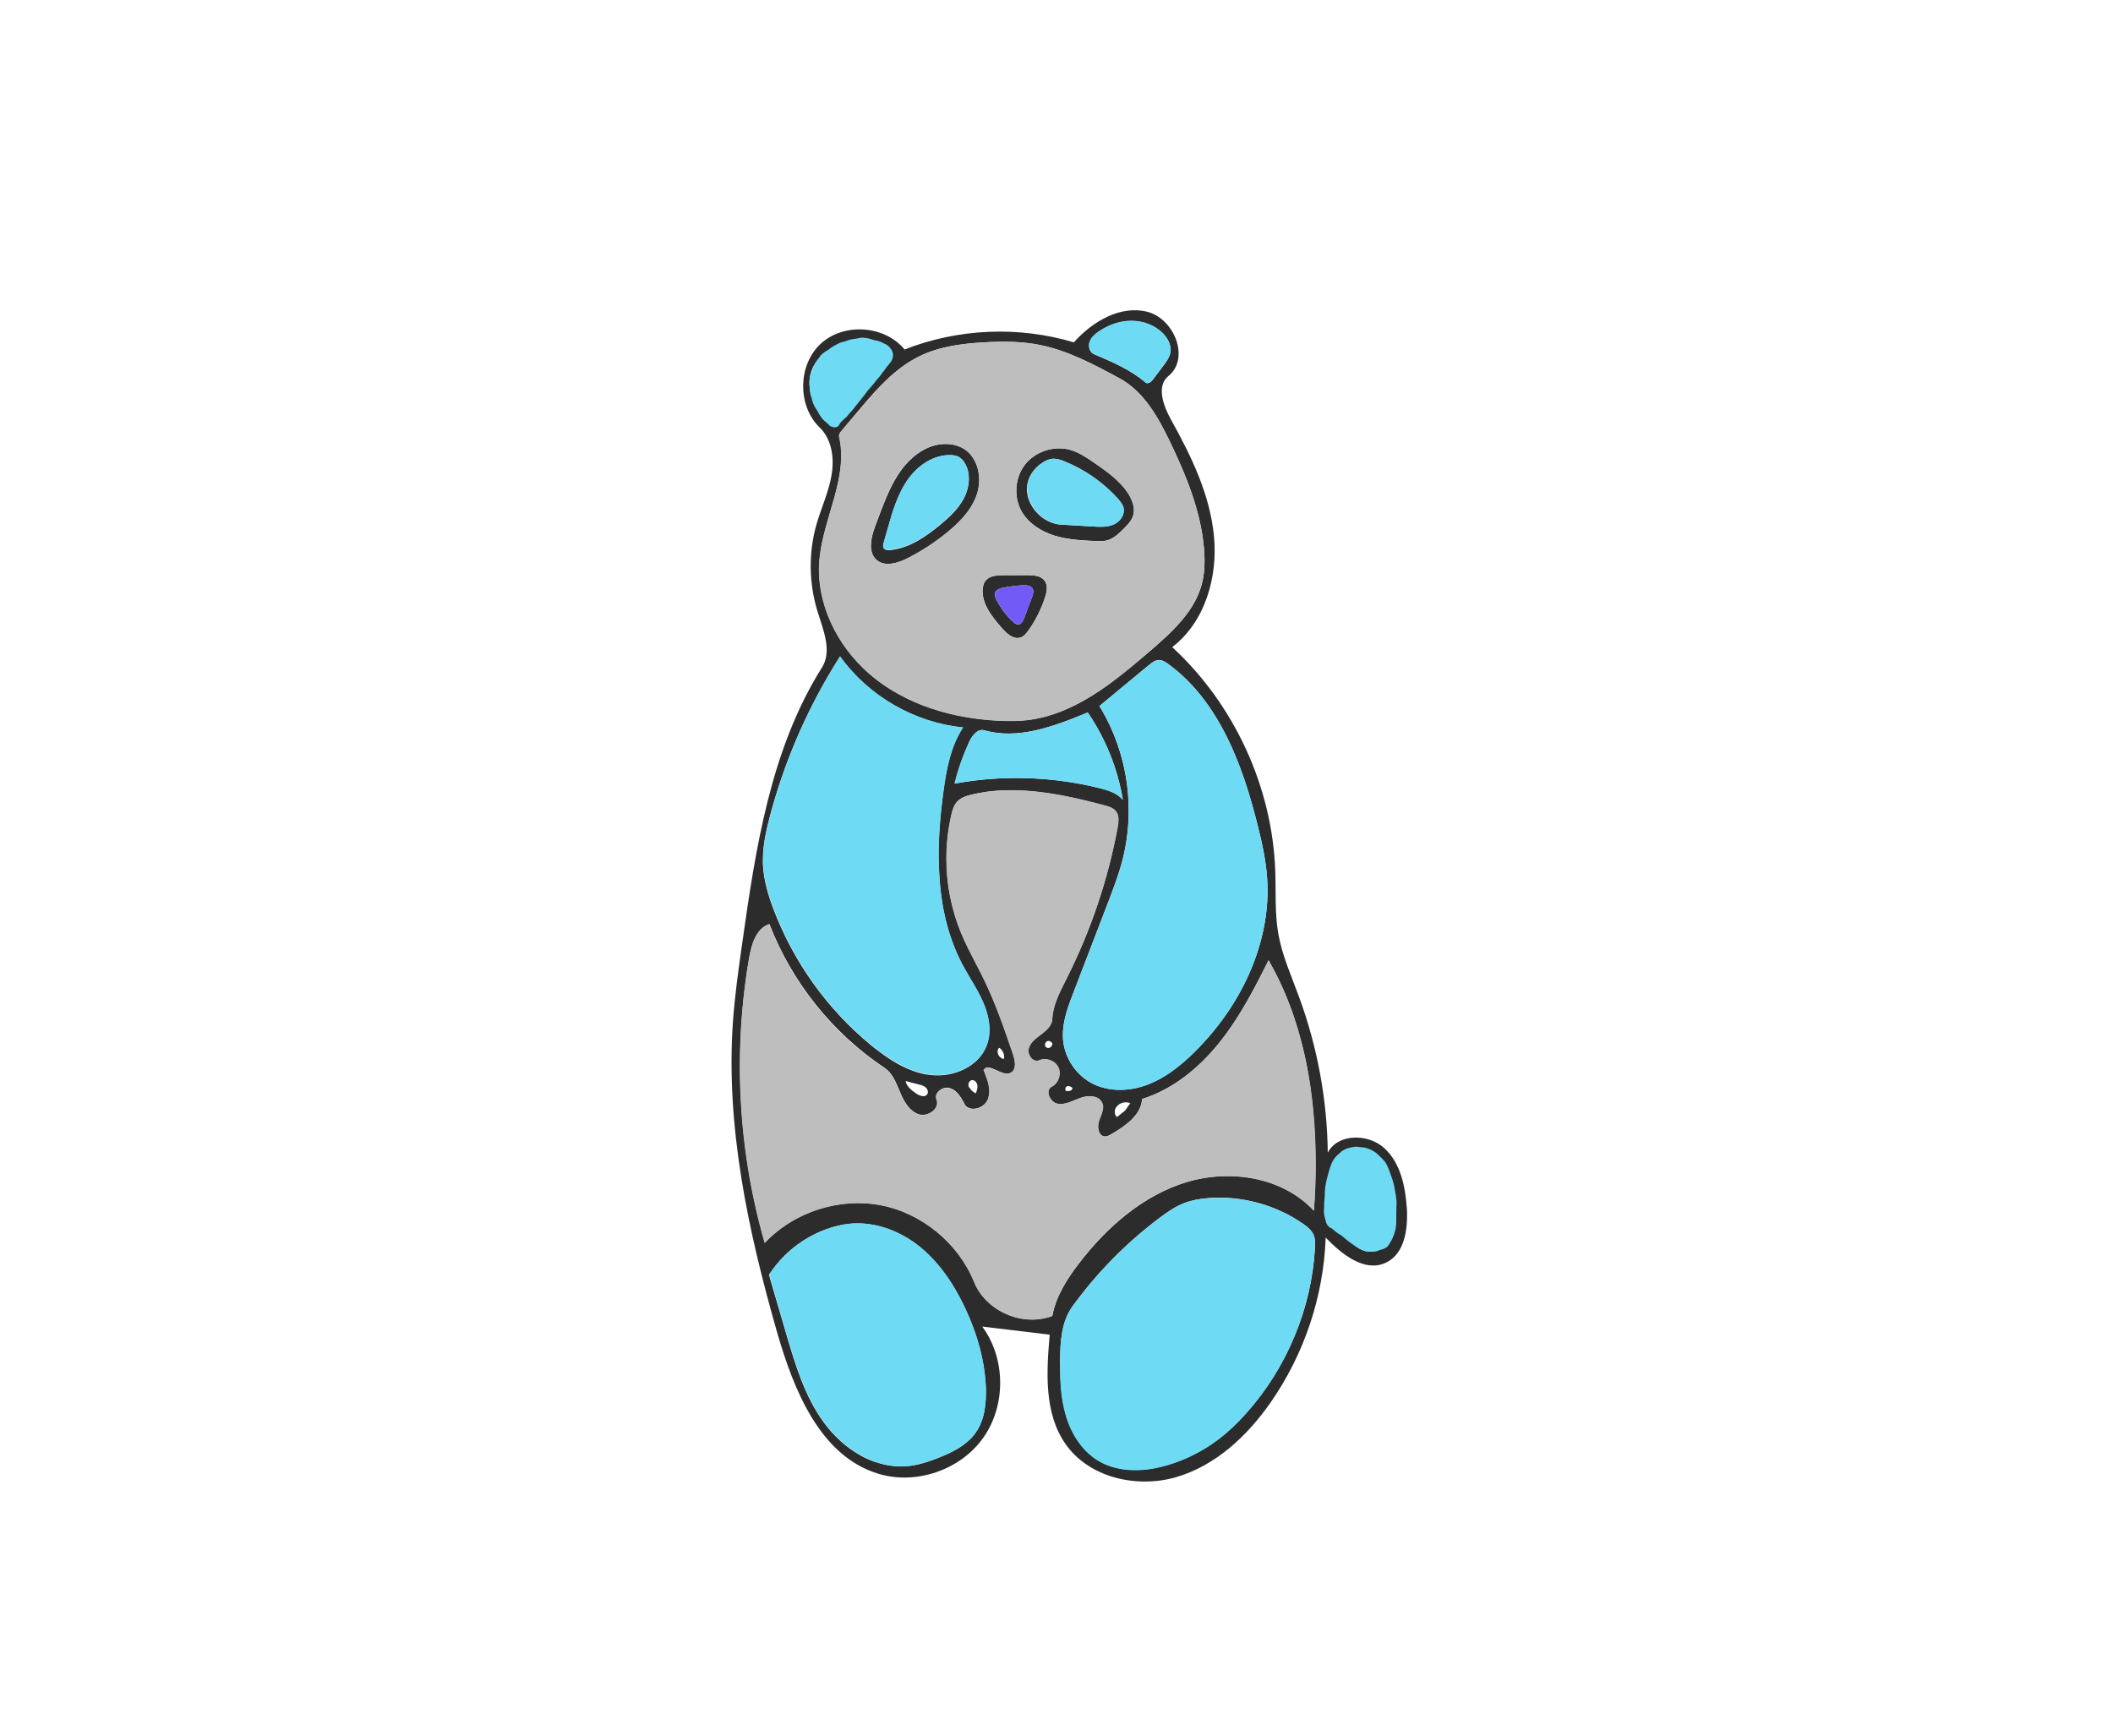 <?xml version="1.0" encoding="utf-8"?>
<!-- Generator: Adobe Illustrator 22.0.1, SVG Export Plug-In . SVG Version: 6.00 Build 0)  -->
<svg version="1.1" id="Layer_1" xmlns="http://www.w3.org/2000/svg" xmlns:xlink="http://www.w3.org/1999/xlink" x="0px" y="0px"
	 viewBox="0 0 1804 1482" style="enable-background:new 0 0 1804 1482;" xml:space="preserve">
<style type="text/css">
	.st0{display:none;}
	.st1{fill:#2C2C2C;}
	.st2{fill:#BEBEBE;}
	.st3{fill:#6EDAF4;}
	.st4{fill:#725AF7;}
	.st5{display:inline;fill:#161616;}
</style>
<g id="Background" class="st0">
</g>
<g id="Draw_Layer">
	<path class="st1" d="M1201.1,1031.4c-1.3-18.6-5.4-38.5-19.2-51.1c-13.7-12.6-39.7-12.7-48.3,3.8c-0.5-45.2-8.9-90.4-24.5-132.9
		c-6.5-17.8-14.4-35.2-17.7-53.8c-3.1-17.6-2-35.6-2.6-53.4c-2.5-72.1-35-142.6-88-191.5c28.1-21.5,39.1-60,35.6-95.2
		c-3.5-35.2-19.3-67.9-36.6-98.9c-6.6-11.9-12.8-28.8-2.2-37.4c18.5-15,5-48.9-18.1-54.8c-23.1-5.8-46.8,8.3-62.7,26.1
		c-47-14.1-98.8-11.9-144.5,6.1c-17-20.7-51.8-23.1-71.5-5c-19.7,18.1-20.2,53.1-0.9,71.7c10.5,10.2,12.5,26.5,10,40.9
		C707.3,420.6,701,434,697,448c-6.8,24-6.4,49.9,0.9,73.8c4.9,16,12.8,34.1,3.8,48.2c-44,70-56.6,154.6-68.2,236.5
		c-3.1,21.7-6.1,43.4-7.7,65.2c-6.4,89.6,12.9,179.2,37.6,265.6c14.3,49.8,36.9,105.8,86.3,120.9c32.3,9.9,70.3-3.1,89.8-30.7
		s19.2-67.7-0.9-94.9c19.2,2.3,38.4,4.6,57.6,6.9c-2.8,32.1-4.9,67.1,13.6,93.5c20.1,28.6,60.6,37.9,94.2,28.2
		c33.6-9.7,60.8-35.1,80.8-63.8c28.7-41.2,45.3-90.7,47-140.8c13.7,14.3,33.1,29.8,51.1,21.6c14.2-6.4,18.4-23.7,18.4-40
		C1201.4,1036.1,1201.3,1033.7,1201.1,1031.4L1201.1,1031.4L1201.1,1031.4z M1131.5,1034.7c0-3.9,0.1-7.8,0.2-11.7
		c0.1-6,0.5-12.8,5.2-16.6c2-1.6,1.8-4.7,2-7.3c0.5-7.7,6.2-14.7,13.5-17c9.9-3.1,21,2.4,27.2,10.7c6.3,8.3,8.7,18.8,10.6,29
		c1.9,10.6,3.3,21.8-0.6,31.7s-15.3,17.8-25.4,14.2c-3.8-1.3-7-4.1-10.1-6.7c-6.7-5.8-13.4-11.6-20.1-17.4c-2.2-1.9-2.5-5.1-2.5-8.1
		C1131.5,1035.3,1131.5,1035,1131.5,1034.7L1131.5,1034.7L1131.5,1034.7z M943.2,970.3c2,0.1,4-1,5.5-1.9
		c6.4-3.7,12.6-7.8,17.4-12.5c3.8-3.8,6.8-8,8.2-13c0.4-1.5,0.7-3,0.8-4.6c23.8-7.4,46.5-23.9,65.7-47.8c15.3-19,27.1-40.6,38.4-63
		c1.3-2.5,2.6-5.1,3.8-7.7l0,0l0,0c3.3,5.8,6.5,11.8,9.4,18c6.4,13.4,11.6,27.3,15.8,41.6c2.3,7.9,4.4,16,6.2,24.3
		c1.9,9,3.5,18.3,4.8,27.8v0c0,0,0,0.1,0,0.2c1.2,8.9,2.1,17.8,2.7,26.8c0.8,11.5,1.2,23.3,1.2,35.4c0,10.6-0.3,21.6-0.9,32.7
		c-0.1,2.3-0.3,4.7-0.4,7l0,0l0,0c-12.7-13.7-30.2-23.1-50.4-27.2c-19-3.9-39.7-2.8-58.5,2.9c-17.7,5.4-34.9,14.7-51.2,27.6
		c-14.4,11.4-28.2,25.6-41,42.4c-8.7,11.5-19.2,26.9-22.2,44.2c-2.5,1-5.2,1.7-7.9,2.2c-5.7,1.1-11.7,1.1-17.5,0.2
		c-4.6-0.7-9.2-2-13.7-4s-8.6-4.4-12.3-7.3c0,0,0,0-0.1-0.1c0,0,0,0,0,0c-4.6-3.6-8.6-8-11.7-13c-1.4-2.2-2.6-4.6-3.6-7
		c-13.4-33.3-44.9-59.2-80.2-65.7c-33.9-6.3-70.8,5-95.4,29.1c-1,1-2.1,2.1-3.1,3.2l0,0l0,0c-14-48.9-21.2-99.7-21.2-150.9
		c0-31.1,2.6-62.2,7.9-92.6c1.8-10.5,5.5-24.9,17.2-28.7c19.1,49.6,54,93.2,98.2,122.7c6.5,4.3,9.6,11.9,12.7,19.3l0.3,0.7l0.4,1
		c3,7.2,7.6,15.9,15.8,18.7c3.6,1.2,7.9,0.3,11.4-2.1c2.9-2.1,4.5-4.9,4.5-7.7c0-1-0.2-2-0.6-2.9c-0.3-0.7-0.4-1.4-0.4-2.2
		c0-2.1,1.2-4.1,3.3-5.7c2.6-1.9,5.8-2.6,8.5-1.7c5.8,1.8,9.4,7.5,12.4,13.4c1.4,2.9,4.4,4.4,8.2,4.2c1.1,0,2.3-0.3,3.4-0.6
		c1-0.3,2.1-0.8,3.1-1.4c2.5-1.5,4.5-3.6,5.4-6.1c0.8-2.1,1.2-4.4,1.2-6.9c0-6-2.4-12.2-4.9-18.1c2.4-3.7,6.6-1.7,11.1,0.3
		c3.9,1.8,8.1,3.8,11.6,2.3c2.6-1.1,4.1-3.7,4.1-7.6c0-2.4-0.5-5.2-1.5-8c-7.2-21.2-14.7-43.1-24.6-63.6c-2.4-5-5-9.9-7.5-14.8l0,0
		c-4.3-8.3-8.8-16.9-12.4-25.7c-1.8-4.5-3.5-9.1-5-13.8c-3.4-11-5.7-22.3-6.8-33.8v0v0c-0.5-5.2-0.7-10.5-0.7-15.7
		c0-12.6,1.4-25.2,4.2-37.3c0.9-3.8,2.1-8.1,4.9-11.3c3.2-3.5,8.1-5.1,12.9-6.2c8.1-1.9,16.3-3,24.5-3.4h0c0.1,0,0.2,0,0.3,0
		c0,0,0.1,0,0.2,0s0.1,0,0.1,0c0.1,0,0.2,0,0.3,0l0,0c3.4-0.1,6.9-0.2,10.3-0.1h0l0,0c26.5,0.3,52.9,6.5,76.7,12.8
		c4.2,1.1,8.1,2.3,10.4,5.5c1.3,1.8,1.9,4.1,1.9,6.9c0,2.2-0.3,4.4-0.7,6.5c-8.3,44.7-22.9,88-43.4,128.7c-0.4,0.7-0.7,1.5-1.1,2.2
		c-5.2,10.4-10.7,21.1-11.3,32.7c-0.1,1.7-0.6,3.3-1.4,4.8l0,0l0,0c-0.5,1-1.2,2-2,2.9c-1.7,2-3.9,3.8-5.9,5.3l-0.4,0.3
		c-4.4,3.3-9.1,6.7-10.4,12c-0.1,0.6-0.2,1.2-0.2,1.8c0,2.9,1.7,6.1,4.1,7.6c1.6,1,3.4,1.2,5.1,0.5c1.1-0.5,2.3-0.8,3.5-0.9
		c3.9-0.4,8,1.1,10.7,3.9c0.8,0.8,1.5,1.8,2.1,3c0.7,1.5,1.1,3.2,1.1,5c0,4.8-2.7,9.4-6.7,11.5c-1.8,0.9-2.9,2.7-2.9,4.9
		c0,3.9,3.4,8.9,7.9,9.7c5.1,0.9,10.2-1.2,15.1-3.3l0.1,0c1.4-0.6,2.9-1.2,4.3-1.7c4.2-1.5,9.1-1.9,12.9-0.6c1.2,0.4,2.2,1,3.2,1.7
		l0,0l0,0c0.9,0.7,1.6,1.6,2.1,2.7c0.7,1.2,1,2.6,1,4.1c0,3-1.2,6.1-2.5,9.2l0,0.1c-0.3,0.8-0.6,1.6-0.9,2.4c-0.5,1.5-0.8,3.3-0.8,5
		C937.6,965.6,939.1,970.1,943.2,970.3L943.2,970.3L943.2,970.3z M905.1,1160c0.2-14.9,1.2-31.9,10.6-44.7
		c20.8-28.7,45.7-54,74-75.3c7.6-5.7,14.3-10.2,21.7-13c5.8-2.2,12.3-3.5,20.4-4.1c14.1-1.1,28.3,0.3,42.3,4.1
		c13.9,3.8,26.9,9.8,38.5,17.9c3.6,2.5,7.2,5.4,8.9,9.4c0.8,2,1.3,4.4,1.3,7.5c0,1.2,0,2.5-0.1,3.5c-1.5,25.8-7.3,51.2-17.4,75.4
		c-10.1,24.3-23.9,46.3-41.1,65.6c-8.1,9-15.9,16.4-24,22.5c-12.9,9.8-27.3,17.2-42.9,21.8c-12.3,3.7-22.7,4.7-31.4,4.3
		c-8.7-0.4-17.3-2.3-25-6.2c-1-0.5-2-1.1-2.9-1.6c-12.9-7.7-22.8-21.5-27.9-38.8c-4.3-14.7-4.9-30.2-4.9-42
		C905,1164.6,905,1162.6,905.1,1160L905.1,1160L905.1,1160z M980.9,567.8c2.7-2.2,5.4-4.3,8.6-4.3c2.9,0,5.6,1.7,7.9,3.4
		c7.4,5.4,14.1,11.4,20.2,18c4.9,5.3,9.5,11,13.7,17c21.9,31,33.9,68.9,42.1,101.4c3.7,14.6,7.3,30.3,8.4,46.1
		c0.2,3.6,0.4,7.2,0.4,10.9l0,0c0,48-22.4,98.1-61.7,137.2c-14,14-26.6,22.9-39.6,28.1c-16.6,6.6-33.9,6.5-47.5-0.1
		c-14.7-7.2-24.8-22.4-25.9-38.7c0-1-0.1-2.1-0.1-3.2c0-12.5,4.7-24.9,8.9-35.8l14.4-37.5l14.5-37.7c4.9-12.9,10.1-26.2,13.5-39.8
		c3.2-13.1,4.9-26.6,4.9-40.4c0-4.7-0.2-9.4-0.5-14c-1.9-23.6-8.7-46.9-20-67.8c-1.4-2.6-2.9-5.2-4.5-7.8
		C952.8,591.1,966.9,579.4,980.9,567.8L980.9,567.8L980.9,567.8z M718.3,368l7-8.3l7-8.3c9.5-11.3,19.8-23.5,31.9-33.6
		c0,0,0,0,0.1,0l0,0c2.4-2,4.9-4,7.5-5.8c4.3-3,8.8-5.7,13.5-8c17.2-8.3,36.4-10.5,53-11.6c20.2-1.3,35.4-0.6,49.4,2.1
		c24.4,4.9,46.6,16.9,68.1,28.5c21.2,11.5,33.4,34.1,43.2,54.4c4.8,10.1,9.8,20.9,14.2,32.2c5.7,14.7,10.4,29.7,13,45.1
		c0.8,4.8,1.4,9.6,1.8,14.5c0.2,3.4,0.4,6.6,0.4,9.6c0,7.2-0.7,13.5-2.2,19.4c-3.6,14.1-11.7,25.8-22.1,36.9
		c-5,5.4-10.6,10.5-16.1,15.4c-2.3,2-4.7,4.1-7.2,6.2c-20.4,17.4-44.4,38-72.1,49.5c-4.5,1.9-9.1,3.5-13.8,4.9
		c-5.9,1.7-12.1,3-18.3,3.7c-6.4,0.7-13.5,0.9-22.1,0.5c-29.6-1.2-72.4-8.5-107.5-36.2c-14.2-11.2-26.1-25.4-34.4-41.3
		c-2.8-5.4-5.2-10.9-7.2-16.5c-2.2-6.3-3.8-12.9-4.9-19.5c-0.8-5.1-1.2-10.3-1.2-15.4c0-2.5,0.1-5,0.3-7.5
		c1.1-14.2,5.3-28.4,9.3-42.1c4.6-15.7,9.4-31.9,9.4-47.8c0-5.7-0.6-11-1.8-16.2c0-0.2-0.1-0.4-0.1-0.7
		C716.3,370.7,717.2,369.3,718.3,368L718.3,368L718.3,368z M930.3,291.9c1.4-4.1,5.2-7.1,7.9-8.9c2.7-1.8,5.5-3.4,8.4-4.7
		c0,0,0,0,0,0h0c3.5-1.6,7.2-2.8,11-3.5c2.6-0.5,5.3-0.8,7.9-0.8c10.2-0.1,20,3.6,26.8,10.2c4.5,4.3,7.1,9.6,7.1,14.6
		c0,0.9-0.1,1.9-0.3,2.8c-0.8,3.9-3.4,7.3-5.6,10.3l-3.3,4.4l-5.9,7.8c-1,1.4-2.7,2.9-4.4,3.1c-0.7,0-1.3-0.1-1.8-0.5
		c-12.9-11.1-28.8-17.8-44.1-24.3c-2.6-1.1-4.2-3.9-4.2-7.3C929.7,293.9,929.9,292.8,930.3,291.9L930.3,291.9L930.3,291.9z
		 M953,945.3c2.5-3.7,7.8-5.2,12-3.4c-1.4,2-2.8,3.9-4.2,5.9l0.1,0.1c-2.4,1.9-4.8,3.8-7.2,5.8c-1.3-0.9-1.9-2.4-1.9-4.1
		C951.6,948.1,952.1,946.6,953,945.3L953,945.3L953,945.3z M827.5,633.4c0.3-0.7,0.9-2,1.8-3.3c0.4-0.6,0.8-1.3,1.3-1.9
		c2.3-3,5.6-5.8,9.7-4.7c28.3,8.1,58-2.6,88.4-15.2c5.4,7.8,10.1,16.1,14.2,24.7c3.3,6.8,6.1,13.9,8.6,21.1
		c3.1,9.4,5.6,19.1,7.2,28.8l0,0c-4.9-5.9-12.8-8.2-19.8-10c-37.1-9.2-76.3-11.1-114.1-5.5c-3.2,0.5-6.5,1-9.7,1.6l0,0l0,0
		C818,656.9,822.3,644.8,827.5,633.4L827.5,633.4L827.5,633.4z M910.7,927.6c1.6-0.8,3.6,0,4.9,1.2c0.2,2.1-2.6,3.1-4.7,2.6
		c0,0.1,0,0.2,0,0.3c-0.9-0.1-1.4-1-1.4-1.9C909.6,928.9,909.9,928,910.7,927.6L910.7,927.6L910.7,927.6z M894.2,888.9
		c2-0.7,4.4,1,4.4,3.1l-0.6,0.3c-0.2,2.1-3.3,3.2-4.9,1.8c-0.6-0.5-0.9-1.3-0.9-2.1C892.2,890.7,892.9,889.3,894.2,888.9
		L894.2,888.9L894.2,888.9z M852.4,895.2l0.9-0.6c2.9,2.1,4.5,5.9,3.9,9.5c-3.1-0.2-5.5-3.3-5.5-6.4
		C851.7,896.8,851.9,896,852.4,895.2L852.4,895.2L852.4,895.2z M803.1,761.2c1.9,16.5,5.7,32.5,11.8,47.8c2,5.1,4.3,10,6.8,14.7
		c2.2,4.1,4.6,8.1,6.9,12.1c3.9,6.5,7.9,13.3,10.9,20.4c3.4,8.1,5.2,15.9,5.2,23.1c0,4.6-0.7,9-2.2,13c-3.1,8.6-9.7,15.7-19,20.4
		c-8.6,4.4-18.7,6.2-28.4,5.2c-5.3-0.5-12.3-1.9-21.4-6c-8.6-3.8-16.8-9.2-24.3-15c-1.8-1.3-3.6-2.8-5.5-4.3
		c-37.5-30.8-66.4-71.1-83.6-116.5c-3.9-10.3-8.4-24.1-9-38.6c0-1.1,0-2.2,0-3.2c0-12.7,2.8-25.3,5.9-37
		c11.8-44.7,29.9-87.3,53.8-126.9c2-3.3,4-6.6,6.1-9.9l0,0l0,0c22.2,31,57,52.6,94.5,59.2c3.5,0.6,7,1.1,10.5,1.4l0,0l0,0
		c-6.6,10.1-10.5,21.6-13.1,33.2c-0.3,1.6-0.7,3.3-1,4.9c-1.1,5.6-1.9,11.1-2.6,16.4c-2.8,20.3-4.1,38.2-4.1,54.9
		C801.5,741.3,802,751.5,803.1,761.2L803.1,761.2L803.1,761.2z M662.6,1080.1c12.2-15.2,29.1-26.6,47.7-32.2c3-0.9,6-1.6,9.1-2.2
		c1.8-0.3,3.6-0.6,5.5-0.8c15.7-1.7,31.8,2.2,45.8,9.9c4.3,2.3,8.5,5,12.5,8.1c3.3,2.5,6.5,5.3,9.6,8.4c9.7,9.5,17.7,20.6,24.4,32.5
		c2.3,4.1,4.5,8.4,6.7,13c11.1,23.5,17,46.8,17.8,69c0,1.3,0,2.5,0,3.7c0,14.8-3,26-9.3,34.5c-7.5,10.2-19.6,16-30.3,20.3
		c-8,3.2-17.5,6.6-27.6,7.5c-3.5,0.3-7.1,0.3-10.6,0c-5.6-0.5-11.2-1.7-16.6-3.6c0,0,0,0-0.1,0c0,0-0.1,0-0.1,0
		c-4.2-1.5-8.4-3.3-12.5-5.6c-11.9-6.7-22.7-16.4-31.3-28.2c-16.7-22.9-24.7-50.5-32.5-77.1l-9-30.7l-5.3-18.2
		C658.5,1085.4,660.5,1082.7,662.6,1080.1L662.6,1080.1L662.6,1080.1z M830.6,922.2c2.2,0.3,3.7,2.6,3.9,4.8
		c0.2,2.2-0.6,4.4-1.4,6.5c-1.9-0.9-3.7-2.3-4.9-4.1l0.1-0.2c-1-0.6-1.5-1.6-1.5-2.8C826.7,924.2,828.3,921.9,830.6,922.2
		L830.6,922.2L830.6,922.2z M784.5,925.9c2.1,0.5,4.3,1.1,5.9,2.6c1.6,1.4,2.4,4,1.2,5.8c-2,3-6.7,1.2-9.7-0.9
		c-3.8-2.7-8-5.9-8.7-10.5C777,924,780.8,925,784.5,925.9L784.5,925.9L784.5,925.9z M694.1,313.5c5.7-11.2,17.7-18,29.8-21.4
		c10.7-3,23-3.5,32.3,2.6c3.2,2.2,6.2,5.8,5.4,9.7c-0.4,1.9-1.6,3.5-2.8,5c-10.4,13.2-20.9,26.4-31.3,39.6c-4.5,5.6-9,11.4-15,15.5
		c0.6-3.7-1.3-7.7-4.7-9.3c-10.5-5.2-16.8-17-16.8-28.6C691.1,322.1,692.1,317.6,694.1,313.5L694.1,313.5L694.1,313.5z"/>
	<path class="st1" d="M963.6,422c-7.2-11.6-19-19.7-29.4-26.9c-6.3-4.3-12.8-8.8-20.4-11c-13.9-4-30.3,1.4-39,13
		c-4.6,6.1-7.1,13.8-7.1,21.8c0,7,1.8,13.6,5.4,19.2c5.6,8.8,15.5,15.7,27.9,19.4c11.2,3.3,22.9,3.9,34.4,4.4c3,0.1,6.1,0.3,9.1-0.4
		c6.2-1.4,11.1-6.4,15.1-10.3c3-3,6.4-6.5,7.8-10.9c0.5-1.5,0.7-3.1,0.7-4.8C968,430.3,965.6,425.2,963.6,422L963.6,422L963.6,422z
		 M876.9,416.4c0.1-8.2,5.3-16.5,13.4-21.6c2.9-1.8,5.5-2.8,8-3.1c3.7-0.3,7.3,0.9,10.4,2.2c17.3,6.9,33,17.9,45.5,31.7
		c2.1,2.4,4.5,5.2,5.1,8.6c0.1,0.5,0.1,1.1,0.1,1.7c0,4.9-3.8,9.9-9.2,12.1c-5.6,2.3-11.9,1.9-17.6,1.5c-8.9-0.5-17.9-1.1-26.8-1.6
		c-2.4-0.1-4.8-0.6-7.1-1.4c-9.7-3.2-17.8-11.6-20.8-21.4c-0.8-2.7-1.2-5.5-1.2-8.3C876.9,416.7,876.9,416.5,876.9,416.4
		L876.9,416.4L876.9,416.4z"/>
	<path class="st1" d="M892.1,496.1c-0.6-0.9-1.3-1.7-2.2-2.3c-1.3-0.9-2.8-1.6-4.4-2c-2.6-0.6-5.6-0.8-8.6-0.8
		c-6.6,0-13.3,0.1-19.9,0.1h-0.1h-0.3c-5.4,0-11.5,0.4-14.9,4.4c-1.8,2.1-2.8,5.2-2.8,9c0,0.1,0,0.3,0,0.5
		c0.2,11.6,7.9,21.4,16.5,31.2c6.1,7.1,11.4,9.7,16.1,8c2.8-1,4.8-3.6,6.5-5.9c6.2-8.7,11-18.3,14.3-28.5c1-3.1,1.5-5.6,1.5-7.9
		C893.7,499.7,893.2,497.7,892.1,496.1L892.1,496.1L892.1,496.1z M849.4,506.8c0.4-2.5,2.9-4.2,7.3-5.1c5.4-1,11-1.7,16.5-2
		c4.5-0.2,7.3,0.7,8.5,3c0.4,0.7,0.5,1.5,0.5,2.4c0,1.6-0.6,3.2-1.1,4.7c-2.2,5.9-4.4,11.9-6.7,17.9c-1.4,3.8-3.1,5.6-5.3,5.5
		c-1.5,0-2.8-1.1-3.8-2c-6.1-5.5-11.2-12.3-14.8-19.7c-0.5-1.1-1.1-2.5-1.1-3.9C849.4,507.3,849.4,507.1,849.4,506.8L849.4,506.8
		L849.4,506.8z"/>
	<path class="st1" d="M823.6,383.6c-7.3-4.8-17.4-5.9-27.1-2.9c-3.1,0.9-6,2.3-8.7,3.8c-3,1.7-5.9,3.8-8.5,6.1
		c-4.4,3.8-7.9,8-10.5,11.7c-7,9.8-11.7,21.2-15.9,31.9c-1.9,5-3.9,10.3-5.9,15.6c-2.2,6.1-3.4,11.5-3.4,16c0,5.4,1.7,9.6,5,12.4
		c7.1,6,18.1,2.5,26-1.4c12.3-6.2,23.9-13.8,34.6-22.5c13.7-11.2,21.6-21.6,25.2-32.9c1.1-3.7,1.7-7.5,1.7-11.5
		C836.1,398.6,831.4,388.8,823.6,383.6L823.6,383.6L823.6,383.6z M754.4,463.7l1.8-6.3l1.8-6.4c4-14,8.1-28.5,16.6-40.8
		c9.4-13.7,23.1-21.8,36.6-21.6c2.8,0,4.9,0.4,6.7,1.2c2.5,1.2,4.8,3.5,6.5,6.8c1.9,3.6,2.8,7.7,2.8,12.2c0,5.6-1.6,11.7-4.5,17.1
		c-4.8,9-12.7,16.2-20.4,22.5c-11.6,9.6-25.8,19.6-42.2,21.3c-1.7,0.2-4.8,0.1-5.8-2c-0.2-0.4-0.3-0.8-0.3-1.4
		C753.9,465.3,754.2,464.5,754.4,463.7L754.4,463.7L754.4,463.7z"/>
	<path class="st2" d="M1123.4,994c0-32.5-3-62.9-8.9-90.2c-6.6-31-17.2-59.2-31.4-83.9c-12.5,25.1-25.2,49.5-42.3,70.6
		c-19.3,23.8-42,40.4-65.7,47.8c-0.9,13.4-13.2,22.4-26.3,30.1c-1.5,0.9-3.5,2-5.5,1.9c-4.2-0.2-5.6-4.6-5.6-8.4
		c0-1.7,0.3-3.5,0.8-5c0.3-0.8,0.6-1.6,0.9-2.4l0-0.1c1.2-3,2.5-6.2,2.5-9.2c0-1.5-0.3-2.9-1-4.1c-2.9-5.8-11.4-6.4-18.3-3.8
		c-1.4,0.5-2.9,1.1-4.3,1.7l-0.1,0c-4.9,2-9.9,4.2-15.1,3.3c-4.5-0.8-7.9-5.8-7.9-9.7c0-2.2,1-3.9,2.9-4.9c4-2,6.7-6.6,6.7-11.5
		c0-1.8-0.3-3.4-1.1-5c-2.7-5.7-10.5-8.6-16.4-6c-1.6,0.7-3.4,0.5-5.1-0.5c-2.4-1.5-4.1-4.7-4.1-7.6c0-0.6,0.1-1.2,0.2-1.8
		c1.3-5.2,5.9-8.7,10.4-12l0.4-0.3c4.2-3.1,9.2-7.5,9.4-13.1c0.5-11.6,6-22.3,11.3-32.7c0.4-0.7,0.7-1.5,1.1-2.2
		c20.5-40.7,35.1-83.9,43.4-128.7c0.4-2,0.7-4.3,0.7-6.5c0-2.9-0.6-5.1-1.9-6.9c-2.3-3.2-6.2-4.4-10.4-5.5
		c-34.6-9.1-74.7-18-112.8-9.1c-4.7,1.1-9.6,2.6-12.9,6.2c-2.8,3.1-4,7.4-4.9,11.3c-2.8,12.1-4.2,24.6-4.2,37.3
		c0,21.7,4.3,43.6,12.5,63.4c3.6,8.8,8.1,17.4,12.4,25.7l0,0c2.5,4.8,5.1,9.8,7.5,14.8c9.9,20.5,17.4,42.4,24.6,63.6
		c0.9,2.8,1.5,5.7,1.5,8c0,3.9-1.4,6.5-4.1,7.6c-3.5,1.4-7.6-0.4-11.6-2.3c-4.5-2.1-8.7-4.1-11.1-0.3c2.4,5.8,4.9,12,4.9,18.1
		c0,2.4-0.4,4.7-1.2,6.9c-1.7,4.4-6.7,7.9-12,8.2c-3.7,0.2-6.7-1.3-8.1-4.2c-3-5.9-6.6-11.6-12.4-13.4c-2.7-0.8-6-0.1-8.5,1.7
		c-2.1,1.5-3.3,3.6-3.3,5.7c0,0.7,0.1,1.5,0.4,2.2c0.4,0.9,0.6,1.9,0.6,2.9c0,2.8-1.6,5.6-4.5,7.7c-3.5,2.5-7.9,3.3-11.4,2.1
		c-8.2-2.7-12.7-11.4-15.8-18.7l-0.4-1l-0.3-0.7c-3-7.3-6.2-14.9-12.7-19.3c-44.2-29.5-79.1-73-98.2-122.7
		c-11.6,3.8-15.3,18.3-17.2,28.7c-5.2,30.4-7.9,61.5-7.9,92.6c0,51.3,7.1,102.1,21.2,150.9c24.5-26.2,63.3-38.9,98.6-32.3
		c35.3,6.6,66.8,32.4,80.2,65.7c4.8,11.9,14.9,21.9,27.7,27.4c12.8,5.6,27,6.1,39,1.5c3.1-17.4,13.5-32.8,22.2-44.2
		c12.8-16.8,26.5-31,41-42.4c16.3-12.9,33.6-22.2,51.2-27.6c18.8-5.7,39.6-6.8,58.5-2.9c20.3,4.1,37.7,13.6,50.4,27.2
		C1123,1020.2,1123.4,1006.8,1123.4,994L1123.4,994L1123.4,994z"/>
	<path class="st2" d="M1028.4,478.8c0-3-0.1-6.2-0.4-9.6c-2.6-33.2-16.1-65-29-91.8c-9.8-20.3-22-43-43.2-54.4
		c-21.5-11.6-43.6-23.6-68.1-28.5c-14-2.8-29.2-3.4-49.4-2.1c-16.5,1-35.8,3.2-53,11.6c-21.9,10.6-38.5,30.3-53.1,47.6l-7,8.3
		l-7,8.3c-1,1.2-2,2.6-2,4.1c0,0.2,0,0.4,0.1,0.7c1.2,5.2,1.8,10.5,1.8,16.2c0,15.9-4.7,32.2-9.4,47.8c-4,13.7-8.2,27.9-9.3,42.1
		c-0.2,2.5-0.3,5-0.3,7.5c0,17.2,4.6,34.9,13.3,51.4c8.3,15.8,20.3,30.1,34.4,41.3c35.2,27.7,77.9,35,107.5,36.2
		c8.6,0.3,15.7,0.2,22.1-0.5c41.6-4.6,76.3-34.3,104.2-58.1c21.3-18.2,39.5-35.2,45.4-58.5C1027.7,492.3,1028.4,486,1028.4,478.8
		L1028.4,478.8L1028.4,478.8z M867.7,418.9c0-8,2.5-15.8,7.1-21.8c8.7-11.6,25.1-17,39-13c7.5,2.2,14.1,6.7,20.4,11
		c10.4,7.2,22.2,15.4,29.4,26.9c2,3.3,4.5,8.3,4.5,13.6c0,1.7-0.2,3.3-0.7,4.8c-1.4,4.4-4.8,7.8-7.8,10.9
		c-3.9,3.9-8.8,8.9-15.1,10.3c-3,0.7-6.1,0.5-9.1,0.4c-11.4-0.5-23.2-1.1-34.4-4.4c-12.4-3.7-22.3-10.6-27.9-19.4
		C869.5,432.5,867.7,425.8,867.7,418.9L867.7,418.9L867.7,418.9z M838.8,504.6c0-3.7,0.9-6.8,2.8-9c3.4-4,9.5-4.4,14.9-4.4h0.3h0.1
		c6.6,0,13.3-0.1,19.9-0.1c6.1,0,12.3,0.5,15.3,5.1c1,1.6,1.6,3.5,1.6,5.8c0,2.2-0.5,4.7-1.5,7.9c-3.3,10.2-8.1,19.8-14.3,28.5
		c-1.6,2.3-3.6,4.9-6.5,5.9c-4.7,1.7-10-0.9-16.1-8c-8.5-9.8-16.2-19.6-16.5-31.2C838.8,504.9,838.8,504.8,838.8,504.6L838.8,504.6
		L838.8,504.6z M743.4,465.7c0-4.4,1.1-9.8,3.4-16c1.9-5.3,3.9-10.6,5.9-15.6c4.2-10.7,8.9-22,15.9-31.9
		c5.4-7.6,14.6-17.5,27.7-21.5c9.7-3,19.9-1.9,27.1,2.9c7.8,5.2,12.5,15,12.5,26.1c0,3.9-0.6,7.8-1.7,11.5
		c-3.5,11.2-11.5,21.7-25.2,32.9c-10.7,8.8-22.3,16.4-34.6,22.6c-7.9,4-18.9,7.5-26,1.4C745.1,475.3,743.4,471.1,743.4,465.7
		L743.4,465.7L743.4,465.7z"/>
	<path class="st3" d="M844.9,879.3c0-7.2-1.7-15-5.2-23.1c-3-7.1-7-13.9-10.9-20.4c-2.3-3.9-4.7-8-6.9-12.1
		c-13.7-25.8-20.4-56.3-20.4-93.3c0-16.7,1.3-34.6,4.1-54.9c2.4-17.7,5.9-38,16.8-54.5c-41.5-4.1-80.8-26.7-105.1-60.7
		c-26.9,42.3-47.1,88.2-59.9,136.7c-3.1,11.7-5.9,24.2-5.9,37c0,1.1,0,2.1,0,3.2c0.6,14.5,5.1,28.2,9,38.6
		c17.2,45.4,46,85.7,83.6,116.5c24.9,20.5,41.2,24.2,51.2,25.3c9.7,1,19.8-0.8,28.4-5.2c9.3-4.7,15.8-11.7,19-20.4
		C844.1,888.3,844.9,884,844.9,879.3L844.9,879.3L844.9,879.3z"/>
	<path class="st3" d="M1082.2,760.2L1082.2,760.2c0-3.6-0.1-7.3-0.4-10.9c-1.1-15.8-4.7-31.5-8.4-46.1c-11.7-46.2-31-103.6-76-136.2
		c-2.3-1.6-5-3.4-7.9-3.4c-3.1,0-5.8,2-8.6,4.3c-14.1,11.6-28.1,23.2-42.2,34.9c16.4,26.7,25,57.7,25,89.6c0,13.7-1.6,27.3-4.9,40.4
		c-3.4,13.6-8.5,26.9-13.5,39.8l-14.5,37.7l-14.4,37.5c-4.2,10.9-8.9,23.2-8.9,35.8c0,1,0,2.1,0.1,3.2c1.1,16.3,11.2,31.5,25.9,38.7
		c13.6,6.7,30.9,6.7,47.5,0.1c13-5.1,25.5-14.1,39.6-28.1C1059.8,858.2,1082.2,808.3,1082.2,760.2L1082.2,760.2L1082.2,760.2z"/>
	<path class="st3" d="M958.6,682.9L958.6,682.9c-4.3-26.6-14.7-52.4-30-74.6c-30.4,12.6-60.1,23.3-88.4,15.2
		c-6.7-1.9-11.5,7.1-12.8,9.9c-5.3,11.4-9.5,23.4-12.6,35.6c40.8-7.5,83.7-6.1,123.9,3.9C945.8,674.7,953.7,677.1,958.6,682.9
		L958.6,682.9L958.6,682.9L958.6,682.9z"/>
	<path class="st3" d="M999.5,298.6c0-4.9-2.6-10.2-7.1-14.6c-6.8-6.6-16.6-10.3-26.8-10.2c-9.3,0-19,3.3-27.5,9.1
		c-2.7,1.8-6.5,4.8-7.9,8.9c-0.3,0.9-0.5,2-0.5,3.1c0,3.4,1.6,6.2,4.2,7.3c15.4,6.5,31.3,13.2,44.1,24.3c0.5,0.4,1.1,0.6,1.8,0.5
		c1.6-0.1,3.3-1.7,4.4-3.1l5.9-7.8l3.3-4.4c2.2-3,4.8-6.3,5.6-10.3C999.4,300.5,999.5,299.5,999.5,298.6L999.5,298.6L999.5,298.6z"
		/>
	<path class="st3" d="M959.6,435.9c0-0.5,0-1.1-0.1-1.7c-0.6-3.4-3-6.2-5.1-8.6c-12.5-13.8-28.2-24.7-45.5-31.7
		c-3.1-1.2-6.7-2.5-10.4-2.2c-2.5,0.2-5.1,1.2-8,3.1c-8.2,5.1-13.3,13.4-13.4,21.6c0,0.1,0,0.2,0,0.4c0,15.6,13.6,30.1,29.2,31.1
		c8.9,0.5,17.9,1.1,26.8,1.6c5.6,0.3,12,0.7,17.6-1.5C955.8,445.8,959.6,440.8,959.6,435.9L959.6,435.9L959.6,435.9z"/>
	<path class="st3" d="M827.1,408.7c0-4.4-0.9-8.6-2.8-12.2c-1.7-3.2-3.9-5.6-6.5-6.8c-1.8-0.8-3.9-1.2-6.7-1.2
		c-13.5-0.1-27.2,7.9-36.6,21.6c-8.4,12.3-12.6,26.8-16.6,40.8l-1.8,6.4l-1.8,6.3c-0.2,0.8-0.4,1.6-0.4,2.4c0,0.5,0.1,1,0.3,1.4
		c1,2.2,4.1,2.2,5.8,2c16.5-1.7,30.6-11.7,42.2-21.3c7.7-6.3,15.6-13.5,20.4-22.5C825.5,420.4,827.1,414.3,827.1,408.7L827.1,408.7
		L827.1,408.7z"/>
	<path class="st3" d="M841.8,1189.4c0-1.1,0-2.4,0-3.7c-0.7-22.2-6.7-45.4-17.8-69c-11-23.5-24.7-41.7-40.7-53.9
		c-19.3-14.8-43.1-21.2-63.9-17.2c-25.3,4.9-48.7,20.8-62.7,42.6l5.3,18.2l9,30.7c7.8,26.6,15.8,54.2,32.5,77.1
		c8.5,11.8,19.4,21.5,31.3,28.2c13,7.2,26.7,10.5,39.9,9.3c10.1-0.9,19.6-4.3,27.5-7.5c10.8-4.3,22.8-10.1,30.3-20.3
		C838.8,1215.5,841.8,1204.2,841.8,1189.4L841.8,1189.4L841.8,1189.4z"/>
	<path class="st3" d="M1122.8,1061.9c0-3.1-0.4-5.5-1.3-7.5c-1.7-4-5.3-6.9-8.9-9.4c-11.6-8.1-24.5-14.1-38.5-17.9
		c-13.9-3.8-28.1-5.2-42.3-4.1c-8.1,0.6-14.6,1.9-20.4,4.1c-7.5,2.8-14.1,7.2-21.7,13c-28.3,21.3-53.3,46.6-74.1,75.3
		c-9.3,12.8-10.3,29.8-10.6,44.7c0,2.5,0,4.6,0,6.5c0,11.9,0.5,27.3,4.9,42c5.1,17.4,15.1,31.2,27.9,38.8
		c8.9,5.3,28.4,12.8,59.4,3.5c15.5-4.7,30-12,42.9-21.8c8.1-6.1,16-13.5,24-22.5c17.2-19.3,31-41.4,41.1-65.6
		c10.1-24.3,15.9-49.7,17.4-75.4C1122.7,1064.4,1122.8,1063.1,1122.8,1061.9L1122.8,1061.9L1122.8,1061.9z"/>
	<path class="st4" d="M882.3,505.1c0-0.9-0.2-1.7-0.5-2.4c-1.2-2.2-3.9-3.2-8.5-3c-5.5,0.3-11.1,0.9-16.5,2
		c-4.4,0.9-6.9,2.6-7.3,5.1c0,0.2,0,0.5,0,0.8c0,1.4,0.6,2.7,1.1,3.9c3.6,7.4,8.7,14.2,14.8,19.7c1.1,0.9,2.3,2,3.8,2
		c2.2,0,3.9-1.7,5.3-5.5c2.2-5.9,4.4-11.9,6.7-17.9C881.8,508.4,882.3,506.7,882.3,505.1L882.3,505.1L882.3,505.1z"/>
	<path class="st3" d="M729.2,309.7c-0.5-0.4-1.1-0.9-1.6-1.4c-0.2-0.2-0.7-0.2-1-0.2c-0.3,0-0.6,0-0.8,0c-1.3-0.1-2.6-0.1-3.9,0
		c-0.8,0-1.5,0.3-2.2,0.8c0,0,0,0,0,0c0.2-0.4,0.5-0.8,0.7-1.2c0.4-0.7,0.9-1.3,1.4-2c0.4-0.2,0.8-0.4,1.2-0.7
		c0.9-0.7,1.8-1.5,2.5-2.4c0.2-0.2,0.3-0.4,0.5-0.7c0-0.1,0.3-0.5,0.1-0.7c-0.1-0.1-0.3-0.1-0.5-0.1c-0.1,0-0.2,0-0.3,0.1
		c-0.3,0.1-0.5,0.2-0.8,0.4c-0.6,0.4-1.3,0.9-1.8,1.4c-0.4,0.1-0.8,0.3-1.2,0.5c-0.9,0.4-1.9,0.8-2.8,1.3c-0.8,0.4-1.6,0.9-2.4,1.4
		c-0.8,0.5-1.6,1.1-2.4,1.7c-0.9,0.7-1.8,1.4-2.7,2.2c-1,0.9-2,1.9-2.9,2.9c-0.8,0.9-1.5,2-2.2,3c-0.3,0.5-0.6,1.2-0.8,1.8
		c-0.1,0.3-0.2,0.7-0.3,1.1c-0.1,0.3-0.1,0.5-0.1,0.8c0,0.6,0.6,0.7,1.1,0.8c0.2,0,0.3,0,0.5-0.1c0.5-0.3,1-0.8,1.5-1.2
		c0.1-0.1,1.7-1.8,1.3-2c-0.2-0.1-0.4-0.2-0.6-0.3c-0.1-0.1-0.1-0.2-0.1-0.3c0-0.7,0.3-1.5,0.6-2.2c0.2-0.4,0.4-0.9,0.7-1.3
		c0.1-0.1,0.2-0.3,0.3-0.5c0.1-0.1,0.2-0.2,0.3-0.3c0.1-0.1,0.3-0.3,0.4-0.4c0.2-0.2,0.5-0.4,0.7-0.6c0.7-0.5,1.4-1.1,2.2-1.6
		c0.6-0.4,1.3-0.8,2-1.2c0.7-0.4,1.4-0.7,2.2-1.1c0.4-0.1,0.7-0.3,1.1-0.4c-0.5,0.7-1.1,1.3-1.6,2.1c-0.7,1-1.3,1.9-1.9,3
		c-0.5,0.8-0.9,1.7-1.3,2.5c-0.4,0.8-0.7,1.6-0.9,2.4c-0.2,0.6-0.3,1.1-0.3,1.7c0,0.4,0,1.1,0.2,1.4c0.1,0,0.1,0,0.2,0
		c0.2,0,0.3-0.1,0.5-0.2c0.4-0.2,0.8-0.6,1.2-0.9c0.7-0.6,1.4-1.3,2-2.1c0.3-0.4,0.6-0.9,0.8-1.4c0.1-0.4,0.2-0.8,0.3-1.2
		c0.1-0.7,0.3-1.5,0.5-2.2c0.8-0.1,1.6-0.3,2.4-0.4c0.7-0.1,1.4-0.2,2-0.4c0.7-0.1,1.4-0.4,2.1-0.4c0.3,0.1,0.5,0.3,0.8,0.5
		c0.3,0.2,0.6,0.5,0.9,0.7c0.1,0,0.2,0,0.3-0.1c0.3-0.2,0.7-0.5,1-0.8c0.2-0.2,0.4-0.4,0.6-0.7c0,0,0.3-0.4,0.3-0.5
		C729.2,309.7,729.2,309.7,729.2,309.7L729.2,309.7L729.2,309.7z M708.3,316.4C708.3,316.4,708.3,316.3,708.3,316.4
		C708.3,316.4,708.3,316.4,708.3,316.4L708.3,316.4L708.3,316.4z"/>
	<path class="st3" d="M729.1,310.4c-0.7-0.1-1.4-0.3-2.1-0.5c0,0-0.1,0-0.2-0.1c-0.7-0.3-1.5-0.4-2.2,0c-0.7,0.4-1.3,1-1.9,1.5
		c-0.3,0.3-0.6,0.6-1,0.9c0-0.1,0.1-0.2,0.2-0.3c0.3-0.6,0.6-1.2,1-1.8c0.3-0.6,0.7-1.2,1.1-1.8c0.1-0.2,0.3-0.5,0.4-0.7
		c0.1-0.2,0.2-0.4,0.3-0.6c0.1-0.3,0.3-0.6,0.4-1c0-0.3,0.1-0.6,0.1-1c0.1-0.7-0.3-1.6-0.9-2.1c-0.2-0.1-0.4-0.3-0.6-0.4
		c-0.4-0.2-0.9-0.4-1.5-0.4c-0.9-0.1-1.7,0.2-2.5,0.7c-0.7,0.4-1.4,1-2,1.5c-0.5,0.4-1.1,1-1.6,1.5c-0.4,0.4-0.8,0.8-1.1,1.3
		c-0.3,0.4-0.6,0.8-0.9,1.2c0-0.3-0.1-0.5-0.3-0.8c-0.3-0.6-0.9-1-1.6-1.2c-0.4-0.1-0.9-0.1-1.4,0c0-0.4,0-0.7-0.1-1.1
		c0.1-0.1,0.2-0.2,0.3-0.3c0.2-0.2,0.4-0.5,0.7-0.7c0.4-0.5,1-1.1,1.1-1.8c0.1-0.3,0.1-0.7,0-1c-0.1-0.5-0.5-0.8-0.9-1.2
		c-0.7-0.5-1.7-0.2-2.6,0c-0.7,0.2-1.3,0.5-1.9,0.7c-1,0.4-1.9,1-2.9,1.4c-0.6,0.2-1.2,0.4-1.8,0.7c-0.2,0.1-0.5,0.2-0.7,0.3
		c-0.4,0.2-0.8,0.5-1.1,0.8c-0.5,0.4-1,0.9-1.5,1.4c-0.6,0.7-1.3,1.4-1.9,2.2c-1.1,1.6-2.1,3.3-2.9,5.2c-0.5,1.1-0.9,2.3-1.2,3.4
		c-0.4,1-0.8,2-1.2,3.1c-0.5,1.6-0.8,3.2-0.8,4.9c0,0.8,0,1.9,0.7,2.5c0,0.1,0,0.2,0,0.3c0,0.4,0,0.8,0,1.1c0,0.2,0,0.5,0.1,0.7
		c0,0.3,0.3,0.7,0.6,0.9c0.1,1.1,0.5,2.1,0.9,3.1c0.5,1.2,2.1,1.8,3.3,1.1c0.4-0.2,0.8-0.6,1-1.1c0,0.1,0.1,0.1,0.1,0.2
		c0.2,0.3,0.4,0.6,0.7,0.9c0.8,0.9,2.3,0.9,3.3,0.4c0.4-0.2,0.7-0.6,1-1c0.3-0.5,0.4-1.1,0.4-1.7c0.1-1.1,0-2.2,0-3.3
		c0-1.1,0-2.1,0.1-3.2c0-0.3,0.1-0.6,0.1-0.9c0.1-0.4,0.2-0.8,0.3-1.2c0,0.5,0,1.1,0.1,1.6c0,0.8,0.2,1.6,0.3,2.5
		c0,0.5,0.2,1,0.3,1.5c0.1,0.4,0.3,0.9,0.5,1.3c0.1,0.2,0.2,0.4,0.3,0.5c0.2,0.4,0.6,0.8,1,1c1,0.6,2.3,0.6,3.3,0
		c0.8-0.5,1.3-1.3,1.5-2.2c0.1-0.5,0.2-1.1,0.4-1.7c0.2-1.2,0.5-2.4,0.8-3.6c0.3-1.2,0.8-2.4,1.2-3.6c0-0.1,0.1-0.2,0.2-0.4
		c0,0.1,0,0.2,0,0.3c0.1,0.3,0.2,0.6,0.4,0.9c0.3,0.6,0.9,1,1.5,1.2c0.9,0.2,1.9,0,2.5-0.7c0.5-0.5,0.8-1.3,1.2-1.9
		c0.2-0.5,0.6-1,0.9-1.5c0.4-0.4,0.9-0.8,1.3-1.2c0.4-0.4,0.9-0.9,1.4-1.3c0.8-0.8,1.7-1.7,2.6-2.5c0.1,0,0.3,0.1,0.4,0.1
		c0.5,0.1,1.1,0.2,1.7,0.4c1,0.2,2-0.2,2.2-1.3c0-0.1,0-0.3,0-0.4C730.4,311.4,729.9,310.5,729.1,310.4L729.1,310.4L729.1,310.4z
		 M697,331L697,331C697,330.9,697,331,697,331L697,331L697,331L697,331z"/>
	<path class="st3" d="M710.9,352.3c-0.1-0.1-0.3-0.1-0.4-0.2c-0.3-0.3-0.6-0.6-0.8-0.9c-0.7-0.7-1.6-1.4-2.5-2
		c-0.7-0.6-1.5-1.2-2.2-1.9c0.1-0.4,0.1-0.9,0-1.4c-0.1-0.5-0.4-1-0.8-1.4c-0.1-0.1-0.2-0.2-0.4-0.3c-0.4-0.4-0.7-0.9-1.1-1.4
		c-0.4-0.5-0.9-1-1.4-1.6c0,0,0,0,0-0.1c-0.1-0.3-0.3-0.6-0.5-0.9c-0.3-0.6-0.6-1.2-0.9-1.9c-0.6-1.4-1-3-1.4-4.5
		c-0.4-1.7-0.8-3.5-1-5.2c-0.1-1.2-0.2-2.5-0.2-3.7c0-0.7,0-1.4,0-2.1c0-0.1,0-0.3,0-0.4c0.4,0.1,0.9,0,1.1-0.5
		c0.3-0.4,0.1-1.3-0.4-1.5c-0.2-0.1-0.5-0.2-0.8-0.3c-0.1,0-0.3-0.1-0.4-0.1c-0.1-0.2-0.2-0.3-0.4-0.5c-0.6-0.5-1.2-0.8-2-0.8
		c-0.6,0-1.6,0.3-2,0.8c-0.4,0.6-0.5,0.6-0.7,1.3c0,0.1,0,0.2-0.1,0.3c0,0.2-0.1,0.5-0.1,0.7c-0.1,0.8-0.2,1.6-0.3,2.4
		c-0.1,1.2-0.1,2.5,0,3.8c0,1.2,0,2.4,0.1,3.6c0,0.5,0,1.1,0.1,1.7c0,0.5,0.1,1,0.2,1.5c0,0.2,0.1,0.4,0.1,0.6c0,0.1,0,0.2,0,0.3
		c0.1,0.5,0.2,1.1,0.4,1.7c0.2,0.8,0.5,1.6,0.9,2.4c0,0.5,0.1,1,0.2,1.5c0.2,0.7,0.4,1.4,0.7,2.1c0.1,0.4,0.3,0.8,0.5,1.3
		c0.2,0.6,0.5,1.3,0.8,1.9c0.4,0.7,0.8,1.3,1.2,2c1,1.6,2.3,2.9,3.7,4.1c0.5,0.5,1.1,1,1.7,1.5c0.6,0.5,1.2,1,1.9,1.5
		c0.5,0.4,1,1,1.5,1.5c0.2,0.2,0.4,0.5,0.7,0.8c1.2,1.3,3.2,1.8,4.8,0.8c0.5-0.3,0.9-0.7,1.3-1.3c0.2-0.4,0.4-0.9,0.4-1.5
		c0,0,0,0,0-0.1c0-0.2,0.1-0.5,0.1-0.8C712.5,353.9,711.9,352.9,710.9,352.3L710.9,352.3L710.9,352.3z"/>
	<path class="st3" d="M761.5,299.4c-0.4-0.9-1-1.6-1.6-2.4c-0.3-0.4-0.6-0.8-0.9-1.1c-0.6-0.5-1.2-1-1.9-1.5
		c-0.8-0.5-1.8-0.9-2.7-1.3c-0.4-0.2-0.9-0.4-1.3-0.7c-0.8-0.4-1.6-0.7-2.4-1c-1.1-0.4-2.4-0.5-3.6-0.8c-0.8-0.2-1.6-0.5-2.4-0.7
		c-0.9-0.3-1.9-0.6-2.9-0.9c-1.3-0.3-2.6-0.4-3.9-0.6c-0.4,0-0.9-0.1-1.4-0.1c-0.7,0-1.4,0-2.1,0.1c-0.7,0.1-1.4,0.3-2.1,0.5
		c-0.6,0.1-1.3,0.2-1.9,0.3c-1.7,0.2-3.5,0.4-5.1,0.9c-0.9,0.3-1.9,0.7-2.8,1c-0.9,0.3-1.8,0.6-2.8,0.8c-2.4,0.5-4.5,1.6-6.6,2.8
		c-0.9,0.5-1.9,1-2.8,1.6c-0.8,0.5-1.6,1.2-2.4,1.8c-0.7,0.5-1.5,0.9-2.2,1.4s-1.5,0.9-2.2,1.5c-1.4,1-2.9,2.1-3.7,3.7
		c-0.2,0.4-0.3,0.8-0.5,1.2s-0.4,0.7-0.6,1.1c-0.4,0.9-0.6,1.9-0.3,2.8c-0.2,0.5-0.4,1.1-0.4,1.7c0,1.3,0.8,2.3,2.1,2.7
		c2.1,0.7,3.7-1.5,5-2.8c0.3-0.3,0.7-0.7,1.1-1c0.3,0,0.6-0.1,0.9-0.1c-0.1,1-0.1,2,0.1,3.1c0,0.3,0.2,0.7,0.3,1
		c-0.4,0.4-0.9,0.8-1.3,1.2c-1.8,1.7-3.4,3.6-4.7,5.7c-0.4,0.7-0.8,1.5-1.1,2.3c-0.4,0.9-0.8,1.8-1.1,2.8c-0.2,0.6-0.4,1.2-0.6,1.9
		c-0.3,1.3-0.6,2.7-0.8,4c-0.1,1-0.3,2-0.4,3.1c0,0.5-0.1,1.1-0.1,1.7c0,0.6,0.1,1.5,0.2,2c0,0.1,0,0.2,0.1,0.4v0
		c0,0.6,0.1,1.3,0.2,2c0.1,0.6,0.4,1.2,0.6,1.8c0.2,0.5,0.6,1.1,1,1.5c0.1,1.9,0.3,3.8,0.6,5.7c0.2,1.2,0.4,2.5,0.8,3.8
		c0.6,1.9,1.7,3.7,3.2,5.1c0.6,0.5,1.2,1.1,1.9,1.5c0.1,0,0.2,0.1,0.3,0.1c0.6,0.2,0.9,0.4,1.3,0.5c0,0,0.1,0.1,0.1,0.1
		c0.1,0.1,0.2,0.2,0.3,0.3c0.1,0.1,0.2,0.3,0.3,0.5c0.8,1.5,2.5,2.5,4.2,2.5c0.8,0,1.7-0.2,2.4-0.6c0.7-0.4,1-0.7,1.3-1.2
		c0.2-0.3,0.4-0.5,0.6-0.9c0.1-0.3,0.2-0.5,0.4-0.8c0-0.1,0.1-0.1,0.1-0.2c1-1.2,2.2-2.4,3.4-3.5c0.7-0.7,1.6-1.3,2.3-2
		s1.2-1.5,1.8-2.3c0.5-0.5,1-1.1,1.5-1.6c0.7-0.8,1.4-1.5,2-2.3c1.3-1.6,2.6-3.2,3.8-4.8c1.3-1.7,2.7-3.4,4.1-5.1
		c0.9-1.1,1.8-2.4,2.8-3.6c0.6-0.8,1.2-1.7,1.8-2.5c0.5-0.6,1.1-1.2,1.7-1.9c0.7-0.7,1.3-1.5,2-2.3c0.6-0.7,1.3-1.5,1.9-2.3
		c0.7-0.9,1.4-1.8,2.1-2.7c0.7-0.8,1.4-1.6,2.2-2.5c1-1.1,1.8-2.4,2.7-3.6c0.8-1,1.6-2,2.4-3.1c0.5-0.8,1-1.5,1.6-2.3
		c0.4-0.5,0.8-0.9,1.3-1.4c0.7-0.8,1.4-1.8,2.1-2.7c1-1.5,1.6-3.6,1.6-5.5c0,0,0-0.1,0-0.1C762.5,301.5,762,300.5,761.5,299.4
		L761.5,299.4L761.5,299.4z M754.4,293.1C754.4,293.1,754.4,293.1,754.4,293.1C754.4,293.1,754.4,293.1,754.4,293.1L754.4,293.1
		L754.4,293.1L754.4,293.1z"/>
	<path class="st3" d="M699.3,342.3c0,0-0.1-0.1-0.1-0.1c-0.2-0.3-0.4-0.7-0.6-1.1s-0.3-0.7-0.5-1.1c-0.3-0.7-0.7-1.5-1-2.3
		c-0.2-0.5-0.4-1-0.6-1.5c-0.1-0.3-0.2-0.6-0.3-0.9c0-0.2-0.1-0.5-0.1-0.7c0-0.1,0-0.2,0-0.3c0-0.2,0-0.4,0-0.7c0-0.1,0-0.3,0.1-0.5
		c0-0.1,0-0.3,0-0.4c-0.1-0.1-0.2-0.2-0.3-0.2c-0.1,0-0.3,0-0.4,0c-0.1,0-0.2,0.2-0.2,0.3c-0.1,0.5-0.1,0.9-0.1,1.4
		c0,0.2,0,0.5,0,0.7c0,0.5,0.2,1.1,0.4,1.6c0.3,1,0.7,2,1.1,2.9c0,0,0,0,0-0.1c0.2,0.6,0.5,1.2,0.7,1.8c0.1,0.3,0.3,0.7,0.4,1
		c0.2,0.4,0.5,0.9,0.9,1.2c0.1,0,0.2,0.1,0.3,0.1s0.3,0,0.4-0.2c0.1-0.1,0.2-0.3,0.2-0.4C699.5,342.6,699.4,342.4,699.3,342.3
		L699.3,342.3L699.3,342.3z M696,333.4L696,333.4L696,333.4L696,333.4L696,333.4z M696.3,339.2C696.3,339.2,696.4,339.3,696.3,339.2
		C696.4,339.3,696.3,339.2,696.3,339.2L696.3,339.2L696.3,339.2z"/>
	<path class="st3" d="M710.1,359.9c-0.4-0.2-0.9-0.4-1.3-0.7c-0.2-0.1-0.3-0.3-0.5-0.5c-0.2-0.2-0.3-0.4-0.5-0.6
		c-0.4-0.5-0.8-1.1-1.2-1.6c-0.4-0.6-0.9-1.2-1.3-1.9s-0.9-1.2-1.3-1.9c-0.4-0.6-0.8-1.3-1.2-1.9c-0.4-0.6-0.8-1.3-1.2-2
		c-0.4-0.6-0.8-1.3-1.2-1.9c-0.4-0.7-0.8-1.4-1.2-2.1c-0.4-0.7-0.7-1.4-1-2.1c-0.1-0.2-0.2-0.4-0.3-0.6c-0.2-0.5-0.4-1-0.5-1.5
		c-0.2-0.6-0.3-1.3-0.5-1.9c-0.1-0.3-0.4-0.5-0.8-0.4c-0.1,0-0.3,0.1-0.4,0.3c-0.1,0.1-0.1,0.3,0,0.5c0.1,0.9,0.3,1.7,0.5,2.6
		c0.1,0.7,0.4,1.5,0.7,2.2c0.3,0.8,0.7,1.6,1.1,2.3c0.4,0.7,0.8,1.4,1.2,2.1c0.4,0.6,0.8,1.3,1.1,1.9c0.4,0.6,0.8,1.3,1.2,2
		c0.4,0.6,0.8,1.3,1.2,1.9s0.9,1.2,1.4,1.8c0.8,1,1.5,2.1,2.3,3.1c0.1,0.2,0.3,0.4,0.5,0.6c0.2,0.2,0.4,0.4,0.7,0.6
		c0.3,0.2,0.5,0.4,0.8,0.6c0.3,0.1,0.6,0.3,0.9,0.5c0.3,0.1,0.7,0.1,1-0.2c0-0.1,0.1-0.2,0.1-0.3C710.5,360.2,710.4,360,710.1,359.9
		L710.1,359.9L710.1,359.9z"/>
	<path class="st3" d="M704.5,354.7c-0.1-0.2-0.2-0.3-0.3-0.5c-0.1-0.1-0.2-0.3-0.3-0.5c-0.2-0.3-0.4-0.6-0.7-0.9c0,0,0,0,0-0.1
		c0,0-0.1-0.1-0.1-0.2c-0.1-0.1-0.2-0.2-0.3-0.4c-0.3-0.4-0.6-0.9-0.9-1.3c-0.4-0.7-0.8-1.4-1.3-2.1c-0.4-0.7-0.9-1.3-1.4-2
		c-0.1-0.1-0.1-0.2-0.2-0.3l0,0c-0.1-0.3-0.3-0.6-0.4-0.9c-0.3-0.7-0.6-1.5-0.8-2.2c-0.3-0.8-0.5-1.6-0.7-2.4c-0.4-1.3-1-2.7-1.4-4
		c0-0.2,0-0.4-0.2-0.6c0-0.1,0-0.2-0.1-0.3c-0.1-0.3-0.1-0.6-0.2-0.9c-0.1-0.3-0.4-0.5-0.7-0.5c-0.2,0-0.4,0.1-0.5,0.2
		c-0.1,0.1-0.2,0.3-0.2,0.5c0.1,1,0.2,1.9,0.5,2.9c0,0.1,0.1,0.3,0.1,0.5c0,0.2,0,0.4,0,0.6c0.1,0.9,0.4,1.7,0.7,2.5
		c0.3,0.7,0.6,1.4,0.9,2.1c0.1,0.5,0.3,1,0.5,1.5c0.6,1.6,1.3,3.1,2.4,4.5c0.5,0.7,1,1.4,1.4,2.1c0.5,0.7,0.9,1.4,1.4,2.1
		c0.2,0.3,0.4,0.5,0.5,0.8c0.1,0.1,0.1,0.2,0.2,0.4c0,0,0.1,0.1,0.1,0.2c0.1,0.1,0.2,0.3,0.3,0.4c0.3,0.3,0.8,0.4,1.2,0.1
		c0.2-0.1,0.4-0.3,0.4-0.6c0-0.1,0-0.1,0-0.2C704.6,355.1,704.6,354.9,704.5,354.7L704.5,354.7L704.5,354.7z"/>
	<path class="st3" d="M711.4,361c-0.1-0.2-0.3-0.4-0.4-0.6c-0.3-0.5-0.7-0.9-1-1.4c-0.8-1.1-1.7-2.1-2.5-3.2
		c-0.8-1.1-1.6-2.2-2.3-3.5c-0.7-1.2-1.4-2.5-2-3.9c-0.2-0.4-0.4-0.9-0.5-1.4c-0.2-0.6-0.4-1.3-0.6-1.9c-0.4-1.5-0.8-3-1.3-4.5
		c-0.2-0.9-1.2-1.4-2.1-1.2c-0.4,0.1-0.8,0.4-1,0.8c-0.2,0.4-0.2,0.8-0.1,1.3c0.1,0.4,0.2,0.9,0.3,1.3l0,0c-0.3-0.3-0.7-0.5-1.2-0.5
		c-0.6,0-1.4,0.5-1.5,1.1c0,0.2-0.1,0.4,0,0.6c0,0.2,0,0.4,0.1,0.7c0,0.1,0.1,0.3,0.1,0.5c0.1,0.3,0.2,0.7,0.4,1
		c0.3,0.7,0.6,1.5,1,2.3c0.2,0.6,0.5,1.2,0.8,1.7c0.3,0.6,0.6,1.3,0.9,1.9c0.7,1.3,1.5,2.5,2.3,3.7c0.4,0.6,0.9,1.2,1.4,1.8
		c0.2,0.3,0.5,0.5,0.8,0.8c1,0.9,2.1,1.7,3.1,2.7c0.4,0.4,0.9,0.9,1.3,1.4c0.6,0.5,1.1,1.2,1.9,1.5c0.7,0.2,1.4,0,1.9-0.5
		c0.4-0.3,0.5-0.8,0.5-1.3C711.8,361.8,711.6,361.3,711.4,361L711.4,361L711.4,361z"/>
	<path class="st3" d="M1186.3,1045.9c-0.3-3-0.9-6.1-1.6-9.1c-0.5-2.5-1.2-5.1-1.9-7.6c-1.4-5.2-3.2-10.3-4.9-15.4
		c-0.8-2.4-1.7-4.8-2.8-7.1c-0.4-0.8-0.8-1.7-1.3-2.5c-0.6-1-1.3-2-2.2-2.9c-0.1-0.1-0.2-0.2-0.3-0.3c-0.4-0.3-0.8-0.6-1.3-0.9
		c-0.1,0-0.2-0.1-0.4-0.1c-0.5-0.3-1.1-0.4-1.8-0.5c0-0.3-0.1-0.7-0.1-1c-0.3-1.7-0.6-3.5-1.2-5.2c-0.6-1.7-1.4-3.4-2.3-5
		c-0.9-1.5-2-3-3.2-4.2c-0.4-0.4-0.9-0.8-1.4-1.1c-0.5-0.4-1.1-0.7-1.6-1.1c-0.5-0.3-1.2-0.5-1.8-0.7c0.2,0.1,0.5,0.2,0.8,0.3
		c-0.8-0.3-1.5-0.5-2.4-0.7c-0.9-0.1-1.8-0.1-2.7,0c-0.8,0.1-1.7,0.2-2.5,0.5s-1.6,0.7-2.4,1.1c-0.9,0.5-1.8,1.1-2.7,1.8
		c-1.2,0.9-2.4,1.9-3.5,3c-0.9,0.9-1.7,2.1-2.4,3.2c-0.5,0.9-1.1,1.8-1.5,2.8c-1,2.4-1.8,4.9-2.5,7.4c-1.1,4.1-2.3,8.2-2.9,12.4
		c-0.3,2.6-0.5,5.3-0.5,8c0,0.1,0,0.3,0,0.4c-0.2,2-0.4,4-0.5,6c0,1,0,1.9,0,2.9c-0.3,2-0.3,4.1-0.1,6.1c0.1,1.1,0.4,2.2,0.7,3.2
		c0.2,0.7,0.4,1.4,0.6,2.2c0.1,0.5,0.3,1.1,0.4,1.7c0.3,0.9,0.8,1.9,1.4,2.7c0.8,1.1,1.9,2.1,3.3,2.5h0c0,0,0.1,0.1,0.2,0.1
		c0.5,0.4,0.9,0.8,1.4,1.2c0.7,0.6,1.4,1.2,2.2,1.8c1,0.7,2,1.5,3.1,2.1c0.6,0.4,1.3,0.8,1.9,1.2c0.4,0.3,0.9,0.7,1.3,1.1
		c0.9,0.8,1.7,1.6,2.7,2.3c1.7,1.4,3.5,2.7,5.4,4c2,1.4,4,2.9,6.3,4c1.3,0.7,2.7,1.1,4.1,1.6c1.3,0.4,2.6,0.5,4,0.6
		c0.8,0,1.7,0,2.6,0c0.4,0,0.9-0.1,1.3-0.1c0.9-0.1,1.7-0.2,2.6-0.5c0.8-0.2,1.6-0.6,2.3-1c0.8-0.4,1.4-0.9,2.2-1.5
		c0.4-0.3,0.7-0.7,1-1.1c0.5-0.7,1-1.5,1.4-2.3c0.7-1.4,1.2-3,1.7-4.5c0.4-1.1,0.8-2.3,1-3.5c0.3-1.5,0.4-3.2,0.5-4.8
		c0-0.6,0-1.1,0-1.7C1186.4,1047.2,1186.4,1046.6,1186.3,1045.9L1186.3,1045.9L1186.3,1045.9z M1177.1,1051.4c0,0.1,0,0.2,0,0.2
		c0,0,0-0.1,0-0.1C1177.1,1051.5,1177.1,1051.5,1177.1,1051.4C1177,1051.5,1177,1051.5,1177.1,1051.4L1177.1,1051.4L1177.1,1051.4z
		 M1175.9,1056.3c-0.1,0.4-0.3,0.8-0.5,1.2c0-0.2,0-0.5,0-0.8C1175.5,1056.5,1175.7,1056.4,1175.9,1056.3L1175.9,1056.3
		L1175.9,1056.3z M1148.3,990.3c-0.1,0.2-0.2,0.3-0.3,0.5c-0.1,0.1-0.2,0.3-0.4,0.4c0,0-0.1-0.1-0.2-0.1
		C1147.7,990.9,1148,990.6,1148.3,990.3L1148.3,990.3L1148.3,990.3z M1155.8,980.8L1155.8,980.8L1155.8,980.8L1155.8,980.8
		L1155.8,980.8z"/>
	<path class="st3" d="M1182.2,1047.8c-0.2-1-0.8-2.1-1.7-2.7c-0.3-0.2-0.6-0.5-1-0.7c-0.4-0.2-1-0.4-1.4-0.5
		c-0.4-0.1-0.8-0.2-1.3-0.3c-0.5-0.1-1-0.1-1.5-0.2c0,0-0.1-0.1-0.1-0.2c-0.4-1.1-0.7-2.3-0.9-3.5c-0.6-3.4-1-6.8-1.7-10.2
		c-0.1-0.4-0.4-0.8-0.7-1.1c-0.5-0.5-1.2-0.7-1.9-0.7c-1.5,0-2.6,1.3-2.6,2.8c0.1,2.6,0.3,5.3,0.6,8c0.2,2.9,0.2,6,1.6,8.7
		c0.4,0.8,1,1.6,1.8,2.2c0.4,0.3,0.8,0.6,1.3,0.8c0.4,0.2,0.9,0.3,1.4,0.5l0,0c-0.3,0.4-0.6,0.8-0.8,1.3c-0.6,1.3-1.1,2.7-1.5,4.1
		c-0.1,0.5-0.2,1-0.3,1.6c0,0.7-0.1,1.4,0,2.1c0.1,0.6,0.2,1.4,0.6,1.9c0.4,0.6,0.9,1.2,1.6,1.5c0.3,0.2,0.6,0.3,1,0.3
		c0.3,0,0.6,0,0.9,0.1c0.4,0,0.8-0.1,1.2-0.2c0.1,0,0.3-0.1,0.5-0.2c0.3-0.1,0.6-0.2,0.8-0.4c0.4-0.3,0.7-0.6,1-0.9
		c0.3-0.4,0.6-0.8,0.8-1.3c0.3-0.5,0.5-1,0.7-1.5c0.3-0.8,0.6-1.6,0.8-2.4c0.3-1.2,0.5-2.4,0.6-3.6c0.1-0.9,0.2-1.7,0.2-2.6
		c0-0.2,0-0.4,0-0.6C1182.4,1048.9,1182.3,1048.4,1182.2,1047.8L1182.2,1047.8L1182.2,1047.8z M1175.5,1043.6L1175.5,1043.6
		L1175.5,1043.6L1175.5,1043.6L1175.5,1043.6z M1175.5,1043.5C1175.4,1043.5,1175.4,1043.4,1175.5,1043.5
		C1175.4,1043.4,1175.4,1043.5,1175.5,1043.5L1175.5,1043.5L1175.5,1043.5z"/>
	<path class="st3" d="M1192.3,1025.6c-0.2-3.6-1-7.2-1.6-10.8c-0.4-2.4-0.9-4.8-1.7-7.1c-0.8-2.3-1.5-4.6-2.4-6.9
		c-0.3-0.9-0.7-1.9-1-2.8c-0.6-1.5-1.4-2.9-2.1-4.4c-0.4-0.8-1-1.6-1.6-2.3c-0.7-0.8-1.4-1.7-2.2-2.5c-0.4-0.3-0.8-0.7-1.1-1
		c-0.9-0.8-1.7-1.6-2.6-2.5c-1.3-1.2-2.9-2.2-4.5-3.1c-1.7-0.9-3.7-1.7-5.5-2.2c-1.1-0.3-2.3-0.4-3.5-0.5c-0.7-0.1-1.5-0.1-2.2-0.2
		h0c-1.2-0.2-2.4-0.4-3.6-0.2c-2,0.2-4,0.6-5.9,1.2c-1.4,0.4-2.8,1.1-4.2,1.9c-1,0.5-1.8,1.4-2.6,2.2c-0.4,0.3-0.7,0.7-1.1,1.2
		c-2.7,3.2-4.3,7-5.3,11c-0.5,2.1-0.6,4.3-0.7,6.4c-0.1,1.2,0,2.4,0,3.6c0.2,3.3,0.8,6.7,1.5,10c0.5,2.5,1.5,4.9,2.5,7.3
		c1.2,3,2.8,6.1,5.4,8.2c2.1,1.6,4.5,2.9,7.2,3.4c1,0.1,2,0.2,3,0.2c1,0,2.1-0.3,3.1-0.5c0.8-0.1,2.4-1,2.7-1.2
		c0.4-0.2,0.8-0.5,1.2-0.8c1-0.9,2-1.7,2.9-2.7c0,0.9,0,1.8,0,2.8c-0.2,1.8-0.6,3.6-1.2,5.4c-0.3,0.6-0.5,1.2-0.9,1.8
		c-0.2,0.4-0.4,0.8-0.6,1.2c-0.5,1-0.8,2.1-1.1,3.2c-0.5,2.6,0.2,5.4,2.2,7.2c1,0.9,2.1,1.5,3.4,1.8c0.5,0.1,1.1,0.2,1.7,0.2
		c-0.9,0.4-1.7,1.2-2,2.3c-0.3,1.1-0.4,2.3,0,3.5c0.1,0.5,0.4,1.1,0.8,1.6c0.4,0.5,0.9,1,1.3,1.6s0.8,1,1.3,1.5
		c0.7,0.6,1.5,1.1,2.4,1.4c0.8,0.3,1.6,0.6,2.5,0.8c1.2,0.4,2.7,0.2,3.9-0.1c0.4-0.1,0.7-0.3,1.1-0.4c1.3-0.6,2.5-1.1,3.5-2.2
		c0.9-1.1,1.7-2.4,2.4-3.6c0.6-1.1,1.3-2.2,1.8-3.3c0.3-0.8,0.6-1.6,0.9-2.4c0.5-1.4,1-2.7,1.4-4.2c0.6-2.6,0.8-5.3,0.8-7.9
		c0-2.4,0-4.9,0.1-7.4c0.1-1.7,0.1-3.4,0.1-5.1C1192.4,1028.4,1192.4,1027,1192.3,1025.6L1192.3,1025.6L1192.3,1025.6z
		 M1172.1,1053.4c1.8-0.4,3.4-1.5,4.7-2.8c0.8-0.8,1.5-1.8,2.1-2.8c-0.1,0.6-0.2,1.3-0.3,1.9c-0.2,1.1-0.5,2.2-0.9,3.4
		c-0.3,0.7-0.6,1.4-1,2.1c-0.2,0.4-0.4,0.8-0.6,1.2l0,0c-0.1,0.1-0.3,0.2-0.4,0.3c-0.4-0.2-0.9-0.3-1.3-0.5
		c-0.2-1.3-1.2-2.4-2.5-2.7c-0.1,0-0.1,0-0.2,0C1171.7,1053.5,1171.9,1053.5,1172.1,1053.4L1172.1,1053.4L1172.1,1053.4z
		 M1158.6,996.8L1158.6,996.8c-0.2,0.1-0.3,0.3-0.5,0.4l0,0C1158.2,997.1,1158.4,997,1158.6,996.8L1158.6,996.8L1158.6,996.8z
		 M1158.5,996.9c-0.1,0.4-0.2,0.8-0.4,1.2c-0.3,1.1-0.5,2.3-0.6,3.4c-0.2,1.8-0.3,3.7-0.4,5.5c0,1.1-0.1,2.2-0.2,3.4
		c-0.1,1.3-0.3,2.6-0.6,3.9c-0.1-0.6-0.3-1.2-0.4-1.8c-0.3-2.7-0.4-5.4-0.2-8.1c0.2-1.5,0.5-3,1-4.5c0.3-0.7,0.6-1.4,1-2
		C1157.9,997.6,1158.2,997.2,1158.5,996.9L1158.5,996.9L1158.5,996.9z M1158,997.3L1158,997.3c-0.1,0.1-0.1,0.1-0.2,0.2
		C1157.8,997.4,1157.9,997.4,1158,997.3L1158,997.3L1158,997.3z"/>
</g>
<g id="Draw_Layer_1_" class="st0">
	<path class="st5" d="M796.3,17.6c0.6,7.3-1.4,14-3.6,20.5c-1.3,3.8-4,7.3-6.6,10.5c-3.6,4.4-8.3,7.7-13.3,10.7
		c-4.3,2.6-9,3.7-13.8,4.5c-2.6,0.4-5.4,1-8,0.7c-4.8-0.5-9.7-1.4-14.4-2.6c-3.5-0.9-6.8-2.7-9.5-5.3c-0.8-0.8-2-1.1-2.8-1.8
		c-1.1-0.9-1.9-1.9-2.9-2.9c-1-0.9-2.1-1.7-3-2.7c-1.7-1.7-3.1-3.6-3.8-6c-0.3-1-1.4-1.8-1.8-2.8c-1.5-3.6-2.9-7.2-4.2-10.9
		c-1.7-5.1-1.2-10.5-0.6-15.5c0.7-5.3,2-10.8,5.6-15.2c0.4-0.5,0.6-1.2,0.9-1.9c0.6-1.1,1-2.5,1.8-3.4c2.3-2.6,4.6-5.3,7.2-7.5
		c2.2-1.9,4.8-3.6,7.4-4.8c4.1-1.8,8.3-3.7,12.6-4.5c4.1-0.8,8.4-0.1,12.6-0.2c3-0.1,5.8,0.7,8.6,1.5c3.2,0.9,6.4,1.9,9.2,3.8
		c3.5,2.3,7,4.5,9.9,7.6c3.7,4,7.2,8.2,8.9,13.5C794.5,7.5,796.3,12.3,796.3,17.6L796.3,17.6L796.3,17.6z M760-11
		c-2.1,1.2-3.1,3.2-2.4,5.2c1.3,3.8,5.9,6.6,9.8,6c3.7-0.6,6-4.9,4.3-8c-1.5-2.6-4.4-3.1-6.8-4.4C763.5-12.9,761.6-12.3,760-11
		L760-11L760-11z M742.1-18.3c-2.3,1.9-2.1,3.9-1.2,5.2c2,3,3.3,3.8,5.5,2.7c1-0.5,1.7-1.6,2.5-2.5c1.5-1.9,0.5-4.1-1.7-6.1
		C745.6-20.3,743.9-20.1,742.1-18.3L742.1-18.3L742.1-18.3z M1015.7-16.5c0.2,0.4,0.3,0.7,0.5,0.9c5.4,4.2,8.5,10.1,11.1,16.1
		c1.2,2.7,1.7,5.7,2.3,8.7c0.5,2.6,0.8,5.2,0.7,7.8c-0.1,3-0.6,6-1.3,8.9c-0.6,2.8-1.3,5.7-2.6,8.2c-1.8,3.5-3.8,7-6.3,10
		c-3.6,4.5-8.2,8-13.3,10.5c-2.9,1.5-5.9,3.1-9,3.8c-4.4,1.1-8.8,2.4-13.4,1.9c-4.3-0.5-8.5-1.3-12.5-3.3c-2.6-1.3-5.5-2.2-8.2-3.6
		c-2.1-1.1-3.9-2.7-5.9-4.1c-4.7-3.4-7.3-8.4-10.4-13c-2.4-3.7-3.7-7.9-4.2-12.2c-0.4-3-0.8-6-0.7-8.9c0.1-4.1,0.8-8.2,1.9-12.2
		c1.3-4.9,4.1-8.8,6.8-12.9c2.8-4.2,6.4-7.4,10.4-10c4.1-2.7,8.7-4.9,13.3-6.5c5.4-1.9,11.2-1.6,16.9-1.1c3.3,0.3,6.7,1,9.7,2.8
		c2.4,1.5,5.1,2.6,7.7,3.8c1.9,0.9,4,1.6,5.1,3.6C1014.7-17.1,1015.2-16.9,1015.7-16.5L1015.7-16.5L1015.7-16.5z M1020.5-0.7
		c-0.9-2-2.6-2.8-4.5-3.1c-0.9-0.2-2.3,0.4-2.8,1.1c-0.7,1-0.9,2.4-0.9,3.6c0,1,0.7,2.1,1.1,3.1c0.6,1.4,1.3,2.8,2.9,3
		s3.2,0.4,4.3-1.3C1022,3.5,1021.8,1.5,1020.5-0.7L1020.5-0.7L1020.5-0.7z M998.4-11.5c0.8,2.8,3.3,3.9,6,2.7
		c1.4-0.6,2.2-1.6,2.2-3.2c0-1.6-0.3-3-1.9-3.9C1001.4-17.7,998.1-15.6,998.4-11.5L998.4-11.5L998.4-11.5z"/>
</g>
<g id="Draw_Layer_2_" class="st0">
	<path class="st5" d="M941.8-6c10.2-17.2,32.5-26.1,51.7-20.6c5.2,1.5,10,3.8,14.8,6.2c2.6,1.3,5.6,3.2,5.4,6.1
		c10.9,3.1,19.9,12.3,22.8,23.2c2.9,11-0.3,23.4-8.2,31.5c-3.2,3.3-7.1,6-11.1,8.4c-5.9,3.5-12,6.6-18.2,9.5c-3,1.4-5.9,2.7-9.1,3.6
		c-5,1.4-10.4,1.6-15.6,0.6c-5.3-1.1-10.3-3.5-15.2-5.8c-2.3-1.1-4.6-2.2-6.7-3.7c-5.2-3.7-8.6-9.3-11.8-14.8
		c-6.8-12-7.4-27.3-1.6-39.8C940-3,940.9-4.5,941.8-6L941.8-6L941.8-6z M970.6,60.3c13.3,3.2,28.1-0.5,38.4-9.6
		c-13.1,2.2-27.2-4.2-34.1-15.5s-6.2-26.8,1.7-37.4c7.9-10.6,22.5-15.8,35.4-12.4c-12.7-11.7-32.5-15.2-48.4-8.4s-27,23.7-26.7,41.1
		c0.3,17.3,12.1,33.9,28.4,39.7C967.1,58.5,969.1,59,970.6,60.3L970.6,60.3L970.6,60.3z M1029.7,5.1c-0.2-1.7-1-3.4-2.4-4.5
		c-2.3-1.8-5.8-1.9-8.1-0.1s-3.2,5.2-2.1,7.8c1,2.4,3.6,4,6.2,4c2.6-0.1,5.1-1.9,6-4.3C1029.6,7.1,1029.8,6.1,1029.7,5.1L1029.7,5.1
		L1029.7,5.1z M1012-1.4c1.1-0.1,2.1-0.7,3-1.3c1-0.7,1.9-1.5,2.1-2.7c0.1-0.7-0.1-1.4-0.5-2c-1-1.9-3.4-3-5.5-2.6s-3.8,2.6-3.6,4.8
		S1009.8-1.1,1012-1.4L1012-1.4L1012-1.4z M719.8,54c-1.5-2.3-2.7-4.9-5-6.4c-9.9-6.1-16.2-17.7-15.9-29.3s7.1-22.9,17.4-28.5
		c1.5-0.8,3.1-1.6,3.9-3.1c1-1.9,2.8-3.3,4.6-4.5c16.7-11.1,40-11.5,57.1-0.8c11.7,8.5,19.3,22.6,19.9,37.1
		c0.7,14.5-5.6,29.2-16.5,38.7c-1.3,1.1-2.6,2.2-4,3.2c-5,3.6-10.7,6.2-16.7,7.7c-5.6,0.9-11.3,1.1-17,0.6c-6.5-0.6-13-2.1-18.4-5.5
		C725.4,60.9,722.1,57.7,719.8,54L719.8,54L719.8,54z M722.6-12.5c15.1-4.8,33.1,2.9,40,17.2s1.7,33.2-11.4,42
		c-8.8,5.9-20.6,7.2-30.5,3.5c0.9,5.8,6.1,9.9,11.3,12.5c15.1,7.5,34.3,6,48.1-3.7s21.6-27.3,19.5-44.1
		c-2.1-16.7-14.2-31.8-30.1-37.5C753.7-28.2,734.7-24.2,722.6-12.5L722.6-12.5L722.6-12.5z M740,4c0.8,4.1,5.4,7,9.5,6
		s6.6-5.9,5.2-9.9c-0.8-2.4-3-4.3-5.5-4.9c-2.5-0.6-5.2,0.2-7,1.9S739.5,1.5,740,4L740,4L740,4z M736.6-3.5c1.8-1.5,1.5-4.9-0.6-6
		c-0.9-0.5-2-0.6-3.1-0.5c-1.6,0.1-3.4,0.7-4.2,2.1c-0.8,1.5-0.2,3.6,1.1,4.6c1.4,1.1,3.3,1.2,4.9,0.7C735.4-2.7,736.1-3,736.6-3.5
		L736.6-3.5L736.6-3.5z"/>
</g>
<g id="Draw_Layer_3_" class="st0">
	<path class="st5" d="M1005,50.5c-3.8,2-8,3.4-12.3,4.2c-8,1.4-16.3,0.5-23.8-2.6C959,48,950.7,39.9,946.4,30
		c-8.8-20,1-46.3,20.8-55.6s46.3-0.1,56,19.6C1033,13.6,1024.4,40.3,1005,50.5L1005,50.5L1005,50.5z M966.9,21.2
		c1.9,3.9,5,7.1,8.8,9.2c11.2,5.9,27.1-1.9,29.4-14.4c2.2-12.5-10.1-25.3-22.7-23.6C969.8-5.9,961.4,9.7,966.9,21.2L966.9,21.2
		L966.9,21.2z M745.7,58.3c-18.5-0.2-36.1-13.7-41-31.5s3.2-38.5,19-48.1c15.1-9.2,35.9-7.8,49.6,3.4C787-6.7,792.6,13.4,786.6,30
		C780.5,46.5,763.4,58.4,745.7,58.3L745.7,58.3L745.7,58.3z M742.6,37.9c3.3,0,6.6-0.8,9.6-2.4c2.9-1.5,5.5-3.8,7.4-6.5
		c7.2-10.2,2.7-26.5-8.8-31.5c-11.4-5-26.5,2.9-29,15.1S730.2,37.9,742.6,37.9L742.6,37.9L742.6,37.9z"/>
</g>
<g id="Draw_Layer_4_" class="st0">
	<path class="st5" d="M944.8,38.6c-1.4-1-3.1-1.4-4.7-2c-6.3-2.5-10.7-9.1-10.6-15.9c25.6-13.8,50.3-29.2,73.8-46.3
		c3.6-2.6,8.9-2.4,12.3,0.4c3.4,2.8,4.6,8.1,2.6,12.1c-0.7,1.4-1.7,2.7-2.1,4.2c-1,3.4,1,6.8,2.5,9.9c8.9,18.4,1.5,43-16.2,53.4
		c-17.6,10.4-42.8,4.9-54.5-11.9C947.1,41.1,946.1,39.6,944.8,38.6L944.8,38.6L944.8,38.6z M795.5,37.2c-4-1-6.8,3.5-8.9,7
		c-10.7,18.3-36.7,25.5-55.3,15.4c-18.6-10.2-26.5-36.1-16.8-54.9c1.1-2.1,2.3-4.1,2.6-6.4c0.3-2.3-0.8-5-3.1-5.6
		c-4.9-1.3-6.3-8.5-3-12.4c3.3-3.8,9.5-4.2,13.9-1.7c29.1,16.6,58.2,33.1,87.3,49.7c-1.2,2.9-2.4,5.9-4.6,8.1s-5.6,3.5-8.5,2.4
		C797.8,38.4,796.7,37.5,795.5,37.2L795.5,37.2L795.5,37.2z"/>
</g>
</svg>
